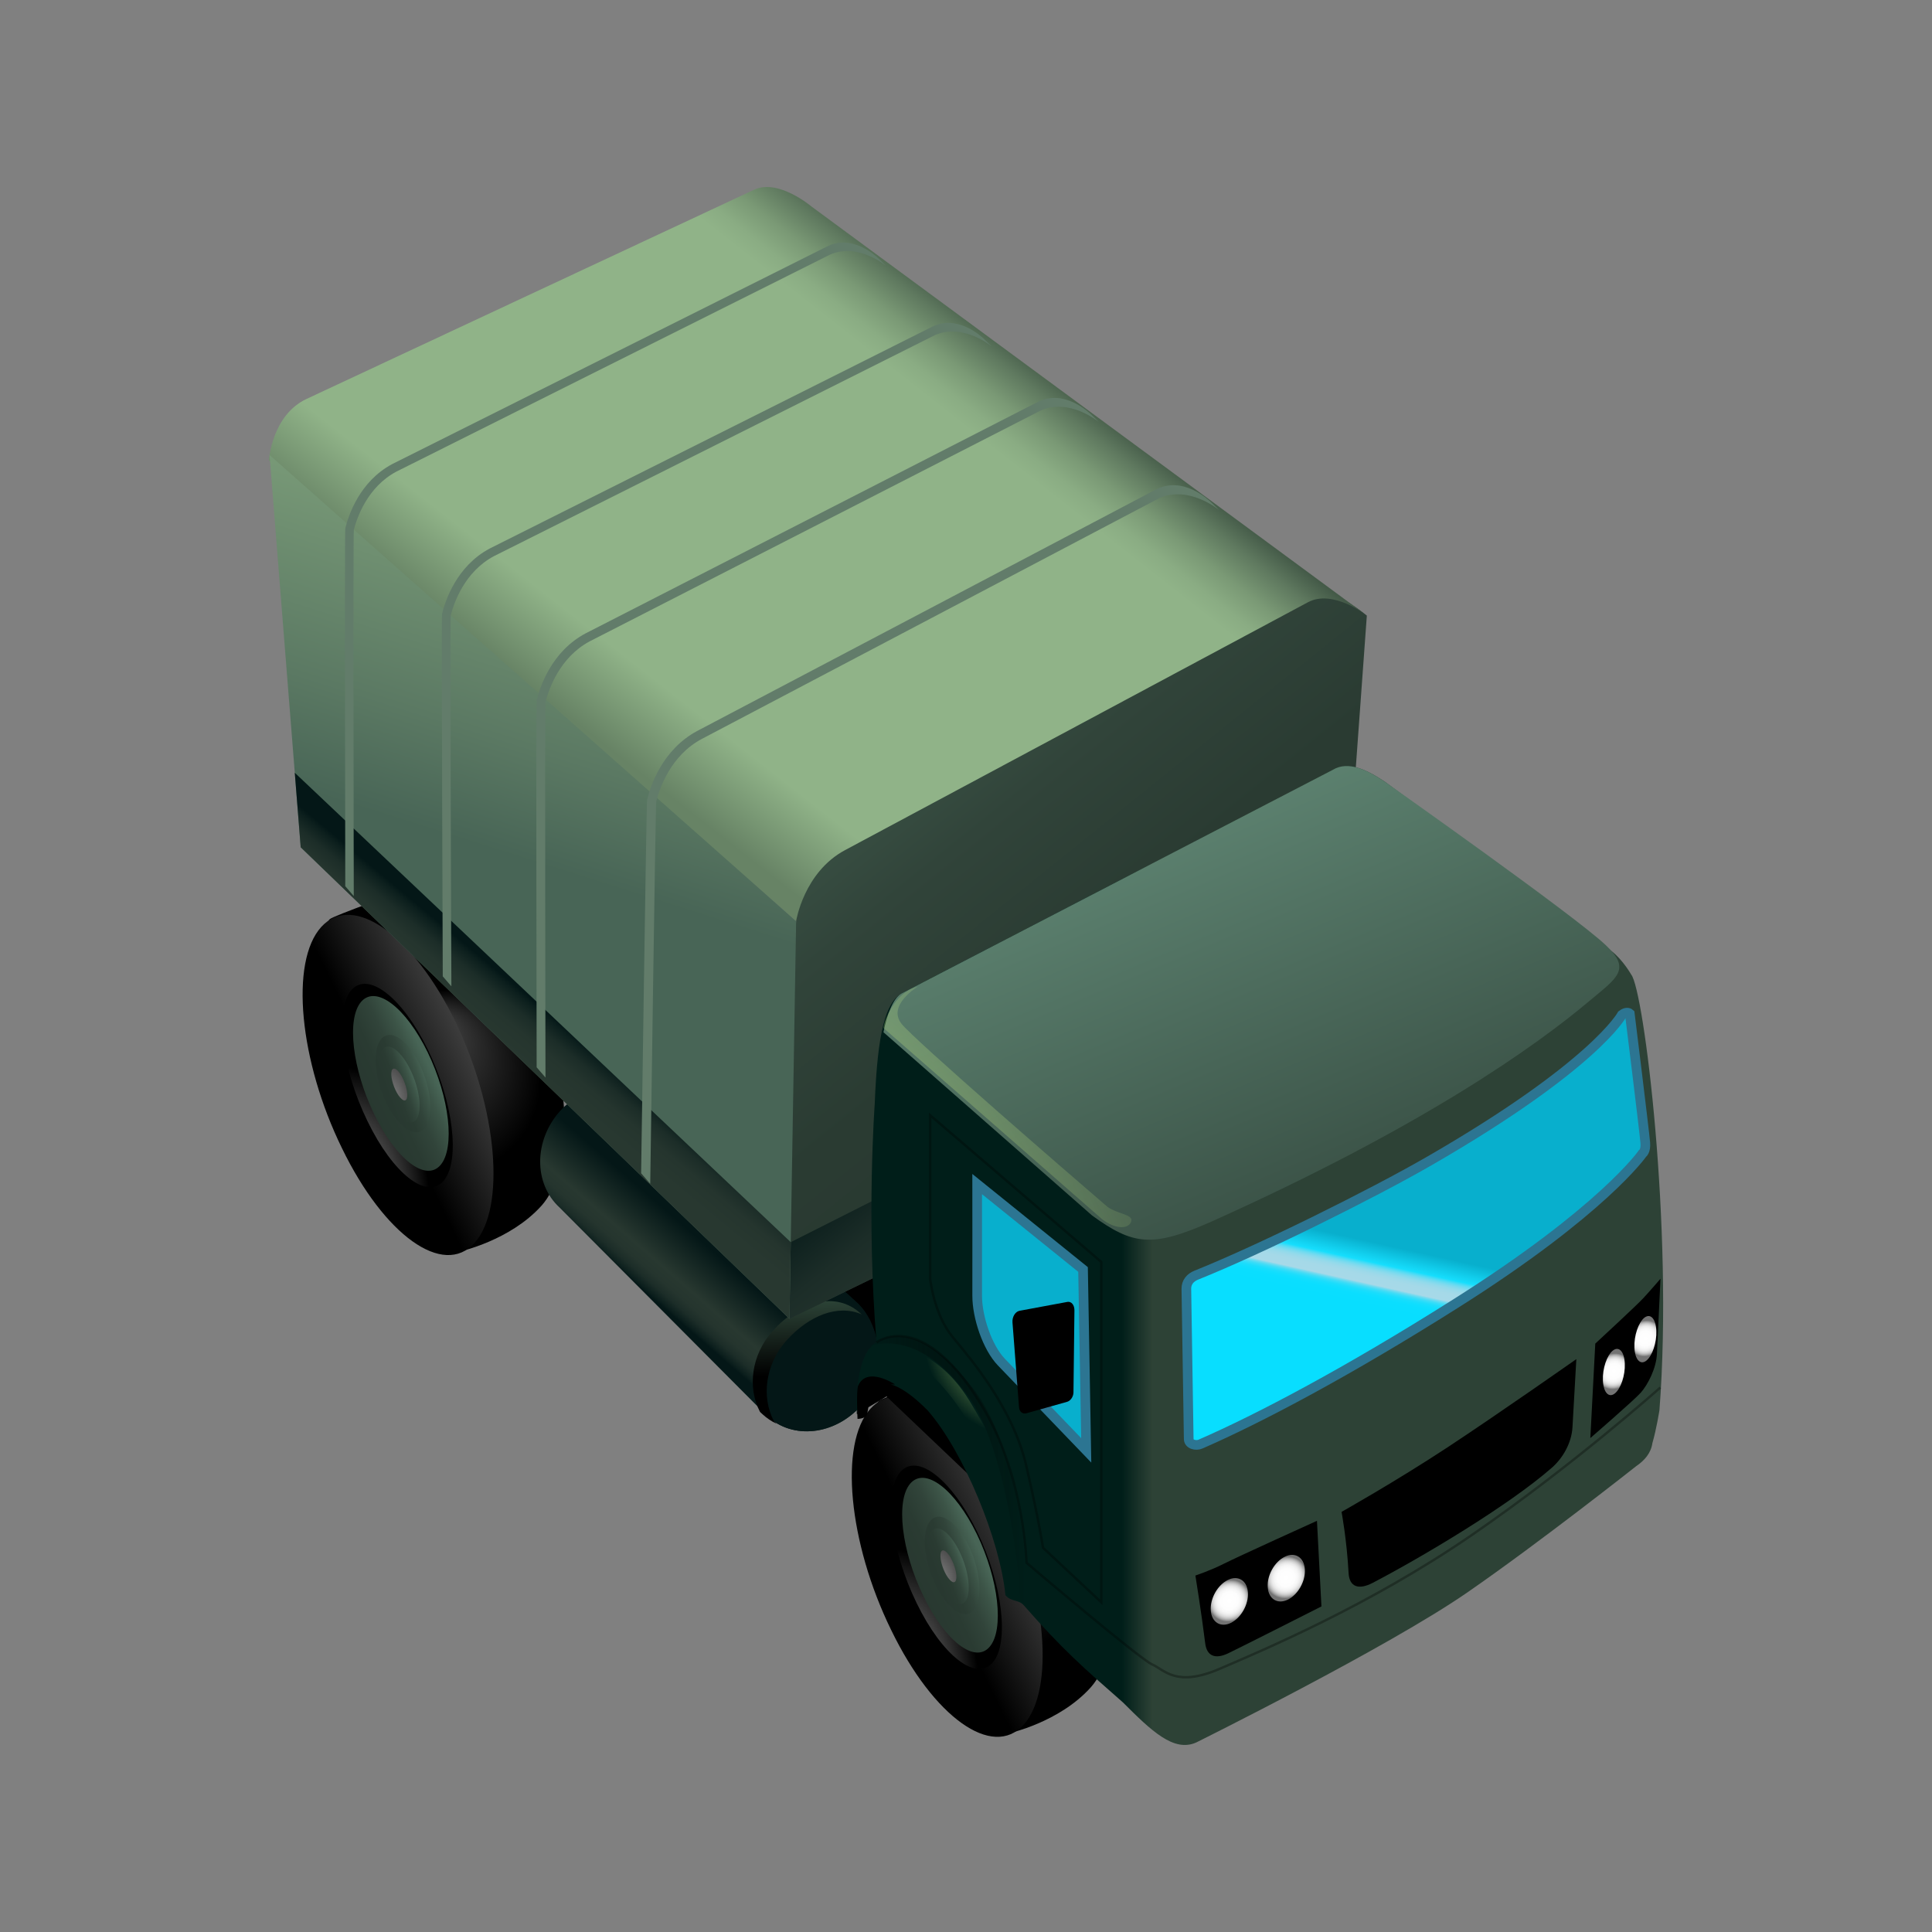 <?xml version="1.0" encoding="utf-8"?>
<!-- Generator: Adobe Illustrator 15.0.0, SVG Export Plug-In . SVG Version: 6.00 Build 0)  -->
<!DOCTYPE svg PUBLIC "-//W3C//DTD SVG 1.1//EN" "http://www.w3.org/Graphics/SVG/1.1/DTD/svg11.dtd">
<svg version="1.1" id="Layer_1" xmlns="http://www.w3.org/2000/svg" xmlns:xlink="http://www.w3.org/1999/xlink" x="0px" y="0px"
	 width="200px" height="200px" viewBox="0 0 200 200" enable-background="new 0 0 200 200" xml:space="preserve">
<rect x="0" y="0" width="200" height="200" fill="#808080" stroke="none"/>
<g id="icon">
	<g id="Layer_2">
	</g>
	<g id="Layer_1_1_">
		<g>
			<g>
				
					<radialGradient id="SVGID_1_" cx="246.428" cy="1293.979" r="9.528" fx="244.534" fy="1287.825" gradientTransform="matrix(1 0 0 1 -200 -1182)" gradientUnits="userSpaceOnUse">
					<stop  offset="0" style="stop-color:#4A4A4A"/>
					<stop  offset="1" style="stop-color:#000000"/>
				</radialGradient>
				<path fill="url(#SVGID_1_)" d="M42.287,91.977c3.443-1.853,8.898,2.518,12.838,10.65c4.332,9.027,4.178,18.586,0.924,22.195
					c-3.25,3.609-8.45,4.732-8.45,4.732c-4.335-9.025-16.75-30.772-13.481-34.387C34.445,94.815,41.905,92.181,42.287,91.977z"/>
				
					<linearGradient id="SVGID_2_" gradientUnits="userSpaceOnUse" x1="250.197" y1="1289.92" x2="239.834" y2="1294.978" gradientTransform="matrix(1 0 0 1 -200 -1182)">
					<stop  offset="0" style="stop-color:#474747"/>
					<stop  offset="1" style="stop-color:#000000"/>
				</linearGradient>
				<path fill="url(#SVGID_2_)" d="M47.152,105.775c4.352,9.029,5.217,19.271,1.978,22.885c-3.23,3.611-9.354-0.78-13.733-9.805
					c-4.417-9.03-5.404-19.275-2.149-22.889C36.511,92.357,42.759,96.75,47.152,105.775z"/>
				
					<radialGradient id="SVGID_3_" cx="-310.048" cy="2013.487" r="12.088" gradientTransform="matrix(0.613 -0.774 0.457 0.981 -694.846 -2089.627)" gradientUnits="userSpaceOnUse">
					<stop  offset="0.054" style="stop-color:#A7A7A7"/>
					<stop  offset="1" style="stop-color:#000000"/>
				</radialGradient>
				<path fill="url(#SVGID_3_)" d="M44.306,108.688c2.635,5.441,3.351,11.506,1.623,13.537c-1.728,2.039-5.253-0.725-7.89-6.17
					c-2.656-5.438-3.42-11.503-1.685-13.539C38.09,100.479,41.661,103.244,44.306,108.688z"/>
				
					<linearGradient id="SVGID_4_" gradientUnits="userSpaceOnUse" x1="-324.837" y1="2003.312" x2="-316.28" y2="2003.312" gradientTransform="matrix(0.631 -0.786 0.457 0.981 -672.064 -2104.671)">
					<stop  offset="0.024" style="stop-color:#283830"/>
					<stop  offset="0.374" style="stop-color:#2A3B32"/>
					<stop  offset="0.622" style="stop-color:#31443A"/>
					<stop  offset="0.838" style="stop-color:#3C5447"/>
					<stop  offset="1" style="stop-color:#486556"/>
				</linearGradient>
				<path fill="url(#SVGID_4_)" d="M44.279,108.943c2.261,4.672,2.845,9.895,1.319,11.666c-1.525,1.771-4.585-0.576-6.849-5.244
					c-2.275-4.666-2.891-9.889-1.365-11.66C38.918,101.93,42.007,104.279,44.279,108.943z"/>
				
					<linearGradient id="SVGID_5_" gradientUnits="userSpaceOnUse" x1="-633.283" y1="857.284" x2="-630.106" y2="857.284" gradientTransform="matrix(1.33 -0.696 0.719 1.986 265.737 -2030.004)">
					<stop  offset="0.024" style="stop-color:#283830"/>
					<stop  offset="0.374" style="stop-color:#2A3B32"/>
					<stop  offset="0.622" style="stop-color:#31443A"/>
					<stop  offset="0.838" style="stop-color:#3C5447"/>
					<stop  offset="1" style="stop-color:#486556"/>
				</linearGradient>
				<path fill="url(#SVGID_5_)" d="M43.851,111.127c1.024,2.713,0.899,5.393-0.271,5.979c-1.181,0.578-2.967-1.16-3.993-3.877
					c-1.03-2.723-0.913-5.396,0.269-5.98C41.034,106.666,42.825,108.402,43.851,111.127z"/>
				
					<linearGradient id="SVGID_6_" gradientUnits="userSpaceOnUse" x1="-594.025" y1="859.074" x2="-591.529" y2="859.074" gradientTransform="matrix(1.177 -0.628 0.734 1.979 108.516 -1960.22)">
					<stop  offset="0.024" style="stop-color:#283830"/>
					<stop  offset="0.374" style="stop-color:#2A3B32"/>
					<stop  offset="0.622" style="stop-color:#31443A"/>
					<stop  offset="0.838" style="stop-color:#3C5447"/>
					<stop  offset="1" style="stop-color:#486556"/>
				</linearGradient>
				<path fill="url(#SVGID_6_)" d="M42.824,111.529c0.819,2.131,0.815,4.188-0.002,4.602c-0.821,0.408-2.149-0.988-2.966-3.117
					c-0.825-2.135-0.829-4.195-0.007-4.604C40.669,108,42,109.395,42.824,111.529z"/>
				
					<radialGradient id="SVGID_7_" cx="-526.474" cy="862.54" r="4.101" gradientTransform="matrix(0.98 -0.54 0.754 1.97 -93.678 -1870.225)" gradientUnits="userSpaceOnUse">
					<stop  offset="0" style="stop-color:#AEAEAE"/>
					<stop  offset="0" style="stop-color:#787878"/>
					<stop  offset="1" style="stop-color:#000000"/>
				</radialGradient>
				<path fill="url(#SVGID_7_)" d="M41.857,112.002c0.354,0.898,0.406,1.742,0.121,1.893c-0.29,0.148-0.812-0.463-1.167-1.354
					c-0.355-0.896-0.409-1.745-0.119-1.896C40.983,110.492,41.51,111.102,41.857,112.002z"/>
			</g>
			<g>
				
					<radialGradient id="SVGID_8_" cx="303.273" cy="1343.852" r="9.527" fx="301.38" fy="1337.698" gradientTransform="matrix(1 0 0 1 -200 -1182)" gradientUnits="userSpaceOnUse">
					<stop  offset="0" style="stop-color:#4A4A4A"/>
					<stop  offset="1" style="stop-color:#000000"/>
				</radialGradient>
				<path fill="url(#SVGID_8_)" d="M99.133,141.85c3.443-1.854,8.898,2.521,12.838,10.65c4.334,9.027,4.178,18.586,0.926,22.195
					s-8.446,4.729-8.446,4.729c-4.336-9.021-16.752-30.771-13.482-34.383C91.29,144.688,98.751,142.053,99.133,141.85z"/>
				
					<linearGradient id="SVGID_9_" gradientUnits="userSpaceOnUse" x1="307.045" y1="1339.794" x2="296.682" y2="1344.852" gradientTransform="matrix(1 0 0 1 -200 -1182)">
					<stop  offset="0" style="stop-color:#474747"/>
					<stop  offset="1" style="stop-color:#000000"/>
				</linearGradient>
				<path fill="url(#SVGID_9_)" d="M103.998,155.648c4.354,9.025,5.218,19.271,1.979,22.885c-3.229,3.611-9.354-0.781-13.73-9.807
					c-4.416-9.029-5.403-19.273-2.149-22.888C93.357,142.23,99.605,146.623,103.998,155.648z"/>
				
					<radialGradient id="SVGID_10_" cx="-275.562" cy="2091.574" r="12.092" gradientTransform="matrix(0.613 -0.774 0.457 0.981 -694.846 -2089.627)" gradientUnits="userSpaceOnUse">
					<stop  offset="0.054" style="stop-color:#A7A7A7"/>
					<stop  offset="1" style="stop-color:#000000"/>
				</radialGradient>
				<path fill="url(#SVGID_10_)" d="M101.152,158.561c2.635,5.441,3.351,11.504,1.623,13.537c-1.729,2.039-5.254-0.725-7.895-6.17
					c-2.655-5.438-3.42-11.504-1.685-13.539C94.934,150.352,98.507,153.116,101.152,158.561z"/>
				
					<linearGradient id="SVGID_11_" gradientUnits="userSpaceOnUse" x1="-291.13" y1="2081.174" x2="-282.574" y2="2081.174" gradientTransform="matrix(0.631 -0.786 0.457 0.981 -672.064 -2104.671)">
					<stop  offset="0.024" style="stop-color:#283830"/>
					<stop  offset="0.374" style="stop-color:#2A3B32"/>
					<stop  offset="0.622" style="stop-color:#31443A"/>
					<stop  offset="0.838" style="stop-color:#3C5447"/>
					<stop  offset="1" style="stop-color:#486556"/>
				</linearGradient>
				<path fill="url(#SVGID_11_)" d="M101.125,158.816c2.262,4.672,2.846,9.895,1.318,11.666c-1.524,1.771-4.584-0.576-6.848-5.244
					c-2.275-4.668-2.892-9.889-1.365-11.66C95.764,151.803,98.854,154.152,101.125,158.816z"/>
				
					<linearGradient id="SVGID_12_" gradientUnits="userSpaceOnUse" x1="-608.771" y1="890.992" x2="-605.595" y2="890.992" gradientTransform="matrix(1.33 -0.696 0.719 1.986 265.737 -2030.004)">
					<stop  offset="0.024" style="stop-color:#283830"/>
					<stop  offset="0.374" style="stop-color:#2A3B32"/>
					<stop  offset="0.622" style="stop-color:#31443A"/>
					<stop  offset="0.838" style="stop-color:#3C5447"/>
					<stop  offset="1" style="stop-color:#486556"/>
				</linearGradient>
				<path fill="url(#SVGID_12_)" d="M100.697,160.999c1.023,2.714,0.898,5.394-0.271,5.978c-1.18,0.58-2.967-1.158-3.991-3.875
					c-1.03-2.724-0.915-5.396,0.268-5.98C97.881,156.539,99.671,158.275,100.697,160.999z"/>
				
					<linearGradient id="SVGID_13_" gradientUnits="userSpaceOnUse" x1="-566.845" y1="892.901" x2="-564.349" y2="892.901" gradientTransform="matrix(1.177 -0.628 0.734 1.979 108.516 -1960.22)">
					<stop  offset="0.024" style="stop-color:#283830"/>
					<stop  offset="0.374" style="stop-color:#2A3B32"/>
					<stop  offset="0.622" style="stop-color:#31443A"/>
					<stop  offset="0.838" style="stop-color:#3C5447"/>
					<stop  offset="1" style="stop-color:#486556"/>
				</linearGradient>
				<path fill="url(#SVGID_13_)" d="M99.67,161.402c0.818,2.131,0.814,4.188-0.002,4.601c-0.822,0.409-2.149-0.987-2.967-3.116
					c-0.826-2.135-0.828-4.195-0.008-4.607C97.516,157.873,98.848,159.268,99.67,161.402z"/>
				
					<radialGradient id="SVGID_14_" cx="-494.649" cy="896.578" r="4.099" gradientTransform="matrix(0.98 -0.54 0.754 1.97 -93.678 -1870.225)" gradientUnits="userSpaceOnUse">
					<stop  offset="0" style="stop-color:#AEAEAE"/>
					<stop  offset="0" style="stop-color:#787878"/>
					<stop  offset="1" style="stop-color:#000000"/>
				</radialGradient>
				<path fill="url(#SVGID_14_)" d="M98.703,161.874c0.355,0.899,0.405,1.742,0.121,1.894c-0.289,0.148-0.811-0.463-1.166-1.354
					c-0.355-0.897-0.408-1.746-0.119-1.896C97.829,160.365,98.355,160.975,98.703,161.874z"/>
			</g>
			<polygon points="48.438,103.324 107.406,159.443 138.939,139.201 75.678,94.045 			"/>
			
				<linearGradient id="SVGID_15_" gradientUnits="userSpaceOnUse" x1="204.973" y1="1423.013" x2="199.486" y2="1428.355" gradientTransform="matrix(1.039 -0.062 0.024 0.961 -173.277 -1225.274)">
				<stop  offset="0" style="stop-color:#041717"/>
				<stop  offset="0.588" style="stop-color:#283830"/>
				<stop  offset="0.749" style="stop-color:#25352E"/>
				<stop  offset="0.862" style="stop-color:#1C2D28"/>
				<stop  offset="0.961" style="stop-color:#0C1F1D"/>
				<stop  offset="1" style="stop-color:#041717"/>
			</linearGradient>
			<path fill="url(#SVGID_15_)" d="M89.109,145.549c-2.73,3.039-7.062,3.501-9.693,1.037L57.914,124.99
				c-2.682-2.467-2.66-6.934,0.062-9.975l0,0c2.74-3.043,6.559-2.232,9.24,0.232l21.509,19.592
				C91.363,137.314,91.85,142.505,89.109,145.549L89.109,145.549z"/>
			<g>
				
					<linearGradient id="SVGID_16_" gradientUnits="userSpaceOnUse" x1="490.353" y1="1553.485" x2="477.012" y2="1543.957" gradientTransform="matrix(0.921 -0.055 0.024 0.961 -249.558 -1219.913)">
					<stop  offset="0.024" style="stop-color:#283830"/>
					<stop  offset="0.405" style="stop-color:#25352E"/>
					<stop  offset="0.674" style="stop-color:#1C2D28"/>
					<stop  offset="0.908" style="stop-color:#0C1F1D"/>
					<stop  offset="1" style="stop-color:#041717"/>
				</linearGradient>
				<path fill="url(#SVGID_16_)" d="M80.472,137.967c-2.216,2.469-2.632,5.859-1.312,8.379l0.256,0.24
					c2.632,2.464,6.963,2.002,9.693-1.037c2.223-2.471,2.092-6.587,0.785-9.104l-0.256-0.236
					C86.993,133.734,83.206,134.924,80.472,137.967z"/>
			</g>
			
				<linearGradient id="SVGID_17_" gradientUnits="userSpaceOnUse" x1="213.673" y1="1424.191" x2="213.478" y2="1436.849" gradientTransform="matrix(1.039 -0.062 0.024 0.961 -173.277 -1225.274)">
				<stop  offset="0" style="stop-color:#476C58"/>
				<stop  offset="1" style="stop-color:#000000"/>
			</linearGradient>
			<path fill="url(#SVGID_17_)" d="M80.37,147.369l-0.252-0.238c-1.319-2.518-0.901-5.91,1.315-8.379
				c2.284-2.541,5.295-3.775,7.77-2.684l-0.047-0.043c-2.645-2.471-6.436-1.283-9.171,1.76c-2.216,2.468-2.63,5.859-1.307,8.378
				l0.253,0.237c0.451,0.418,0.949,0.744,1.477,0.996C80.396,147.386,80.385,147.375,80.37,147.369z"/>
			
				<linearGradient id="SVGID_18_" gradientUnits="userSpaceOnUse" x1="324.861" y1="1298.609" x2="285.798" y2="1250.018" gradientTransform="matrix(1 0 0 1 -200 -1182)">
				<stop  offset="0.024" style="stop-color:#283830"/>
				<stop  offset="0.374" style="stop-color:#2A3B32"/>
				<stop  offset="0.622" style="stop-color:#31443A"/>
				<stop  offset="0.838" style="stop-color:#3C5447"/>
				<stop  offset="1" style="stop-color:#486556"/>
			</linearGradient>
			<path fill="url(#SVGID_18_)" d="M82.414,95.359l-0.65,10.809l-2.912,22.969l2.873,7.387l56.48-27.494l3.289-45.302
				c0,0-6.451-5.469-11.951-3.641C111.432,66.107,75.417,85.7,75.417,85.7L82.414,95.359z"/>
			
				<linearGradient id="SVGID_19_" gradientUnits="userSpaceOnUse" x1="315.992" y1="1307.794" x2="302.365" y2="1290.843" gradientTransform="matrix(1 0 0 1 -200 -1182)">
				<stop  offset="0.024" style="stop-color:#283830"/>
				<stop  offset="0.405" style="stop-color:#25352E"/>
				<stop  offset="0.674" style="stop-color:#1C2D28"/>
				<stop  offset="0.908" style="stop-color:#0C1F1D"/>
				<stop  offset="1" style="stop-color:#041717"/>
			</linearGradient>
			<polygon fill="url(#SVGID_19_)" points="81.857,128.588 81.725,136.523 138.205,109.029 138.246,100.124 			"/>
			
				<linearGradient id="SVGID_20_" gradientUnits="userSpaceOnUse" x1="265.252" y1="1261.221" x2="301.691" y2="1214.805" gradientTransform="matrix(1 0 0 1 -200 -1182)">
				<stop  offset="0" style="stop-color:#678365"/>
				<stop  offset="0.145" style="stop-color:#90B388"/>
				<stop  offset="0.83" style="stop-color:#90B388"/>
				<stop  offset="0.861" style="stop-color:#8AAC83"/>
				<stop  offset="0.905" style="stop-color:#7A9975"/>
				<stop  offset="0.957" style="stop-color:#5F795F"/>
				<stop  offset="1" style="stop-color:#445A48"/>
			</linearGradient>
			<path fill="url(#SVGID_20_)" d="M82.414,95.359c0,0,0.791-5.066,5.064-7.355c12.407-6.644,37.903-20.296,47.917-25.658
				c2.61-1.398,6.103,1.378,6.103,1.378L84.002,21.377c0,0-3.428-2.911-5.934-1.738c-9.776,4.57-34.898,16.313-46.335,21.66
				c-3.586,1.677-3.897,6.334-3.897,6.334L82.414,95.359z"/>
			
				<linearGradient id="SVGID_21_" gradientUnits="userSpaceOnUse" x1="274.257" y1="1212.313" x2="255.547" y2="1271.489" gradientTransform="matrix(1 0 0 1 -200 -1182)">
				<stop  offset="0" style="stop-color:#90B388"/>
				<stop  offset="0.196" style="stop-color:#8AAC84"/>
				<stop  offset="0.48" style="stop-color:#789977"/>
				<stop  offset="0.816" style="stop-color:#5B7963"/>
				<stop  offset="1" style="stop-color:#486556"/>
			</linearGradient>
			<polygon fill="url(#SVGID_21_)" points="82.414,95.359 81.725,136.523 31.129,87.71 27.903,47.099 			"/>
			
				<linearGradient id="SVGID_22_" gradientUnits="userSpaceOnUse" x1="254.473" y1="1292.238" x2="258.046" y2="1287.951" gradientTransform="matrix(1 0 0 1 -200 -1182)">
				<stop  offset="0.024" style="stop-color:#283830"/>
				<stop  offset="0.405" style="stop-color:#25352E"/>
				<stop  offset="0.674" style="stop-color:#1C2D28"/>
				<stop  offset="0.908" style="stop-color:#0C1F1D"/>
				<stop  offset="1" style="stop-color:#041717"/>
			</linearGradient>
			<polygon fill="url(#SVGID_22_)" points="81.857,128.588 81.725,136.523 31.129,87.71 30.516,79.996 			"/>
			
				<linearGradient id="SVGID_23_" gradientUnits="userSpaceOnUse" x1="321.589" y1="1311.97" x2="316.119" y2="1311.97" gradientTransform="matrix(1 0 0 1 -200 -1182)">
				<stop  offset="0.412" style="stop-color:#2D4236"/>
				<stop  offset="1" style="stop-color:#001E19"/>
			</linearGradient>
			<path fill="url(#SVGID_23_)" d="M166.846,98.473c1.174,0.918,2.018,2.417,2.018,2.417c1.3,1.562,4.381,26.146,2.921,45.09
				c0,0-0.298,1.922-0.731,3.414c-0.146,1.026-0.8,1.787-1.68,2.385c0,0-9.909,7.836-17.463,13.062
				c-8.244,5.707-28.074,15.537-28.074,15.537c-2.335,1.052-4.67-1.228-7.592-4.146c-4.104-3.604-6.229-5.447-10.271-10.06
				c-0.543-0.614-1.271-0.312-1.894-1.039c-0.56-5.688-4.285-14.791-8.029-19.106c-6.521-6.631-7.351,0.375-7.351,0.375
				s-0.389-6.075,2.035-7.442c-1.06-12.701-0.184-24.67-0.184-24.67c0.293-7.595,1.16-10.429,2.723-11.418l44.684-23.17
				c1.619-0.994,3.604,0.029,5.393,1.215C143.346,80.916,160.953,93.861,166.846,98.473z"/>
			
				<linearGradient id="SVGID_24_" gradientUnits="userSpaceOnUse" x1="297.239" y1="1208.779" x2="365.687" y2="1370.947" gradientTransform="matrix(1 0 0 1 -200 -1182)">
				<stop  offset="0" style="stop-color:#90CAAE"/>
				<stop  offset="1" style="stop-color:#000000"/>
			</linearGradient>
			<path fill="url(#SVGID_24_)" d="M125.365,126.479c21.826-9.795,33.568-18.123,39.311-22.979c2.771-2.305,4.186-3.185,1.572-5.639
				c-3.229-3.084-22.902-16.943-22.902-16.943c-1.789-1.186-3.771-2.209-5.391-1.215l-44.684,23.17
				c-0.822,0.521-1.443,2.098-1.814,3.984c0,0,17.143,15.057,21.594,18.969C117.264,128.885,119.259,129.188,125.365,126.479z"/>
			
				<linearGradient id="SVGID_25_" gradientUnits="userSpaceOnUse" x1="342.819" y1="1089.754" x2="345.572" y2="1080.496" gradientTransform="matrix(1 -0.075 0 1 -200 -925.227)">
				<stop  offset="0.337" style="stop-color:#08DEFF"/>
				<stop  offset="0.43" style="stop-color:#0ADEFF"/>
				<stop  offset="0.464" style="stop-color:#11DEFE"/>
				<stop  offset="0.488" style="stop-color:#1CDDFC"/>
				<stop  offset="0.507" style="stop-color:#2DDDFA"/>
				<stop  offset="0.524" style="stop-color:#43DCF6"/>
				<stop  offset="0.538" style="stop-color:#5FDBF2"/>
				<stop  offset="0.551" style="stop-color:#7EDAEE"/>
				<stop  offset="0.563" style="stop-color:#A3D9E9"/>
				<stop  offset="0.564" style="stop-color:#A7D9E8"/>
				<stop  offset="0.642" style="stop-color:#A5D9E8"/>
				<stop  offset="0.678" style="stop-color:#9DD9E9"/>
				<stop  offset="0.705" style="stop-color:#91DAEB"/>
				<stop  offset="0.729" style="stop-color:#7EDAEE"/>
				<stop  offset="0.749" style="stop-color:#67DBF1"/>
				<stop  offset="0.767" style="stop-color:#49DCF6"/>
				<stop  offset="0.784" style="stop-color:#27DDFA"/>
				<stop  offset="0.791" style="stop-color:#16DEFD"/>
				<stop  offset="1" style="stop-color:#08AFCD"/>
			</linearGradient>
			<path fill="url(#SVGID_25_)" stroke="#2C7592" stroke-miterlimit="10" d="M168.713,104.922c0,0-0.29-0.271-0.807,0.121
				c0,0-2.826,5.285-20.033,15.193c-5.787,3.332-17.323,9.08-24.041,11.771c-0.619,0.25-1.021,0.732-1.021,1.392l0.244,15.527
				c-0.025,0.608,0.756,0.77,1.217,0.567c6.082-2.646,15.266-7.502,26.364-14.513c15.294-9.648,19.39-15.564,19.39-15.564
				s0.369-0.245,0.293-1.111C170.209,116.993,168.713,104.922,168.713,104.922z"/>
			
				<radialGradient id="SVGID_26_" cx="260.36" cy="1331.045" r="68.753" gradientTransform="matrix(1 0 0 1 -200 -1182)" gradientUnits="userSpaceOnUse">
				<stop  offset="0" style="stop-color:#D9FF8B"/>
				<stop  offset="1" style="stop-color:#D9FF8B;stop-opacity:0"/>
			</radialGradient>
			<path fill="url(#SVGID_26_)" d="M114.629,124.918c1.04,0.754,2.605,0.794,2.49,1.438c-0.178,0.938-1.674,0.918-3.033-0.149
				c-4.477-3.935-22.629-19.787-22.629-19.787s0.026-0.983,1.135-2.543c1.109-1.56,2.435-1.751,2.435-1.751
				s-3.237,1.924-1.691,3.868C94.668,107.665,110.732,121.574,114.629,124.918z"/>
			
				<linearGradient id="SVGID_27_" gradientUnits="userSpaceOnUse" x1="336.152" y1="1301.587" x2="334.485" y2="1302.54" gradientTransform="matrix(1 0 0 1 -200 -1182)">
				<stop  offset="0" style="stop-color:#0888A4"/>
				<stop  offset="0.337" style="stop-color:#08DEFF"/>
				<stop  offset="0.43" style="stop-color:#0ADEFF"/>
				<stop  offset="0.464" style="stop-color:#11DEFE"/>
				<stop  offset="0.488" style="stop-color:#1CDDFC"/>
				<stop  offset="0.507" style="stop-color:#2DDDFA"/>
				<stop  offset="0.524" style="stop-color:#43DCF6"/>
				<stop  offset="0.538" style="stop-color:#5FDBF2"/>
				<stop  offset="0.551" style="stop-color:#7EDAEE"/>
				<stop  offset="0.563" style="stop-color:#A3D9E9"/>
				<stop  offset="0.564" style="stop-color:#A7D9E8"/>
				<stop  offset="0.642" style="stop-color:#A5D9E8"/>
				<stop  offset="0.678" style="stop-color:#9DD9E9"/>
				<stop  offset="0.705" style="stop-color:#91DAEB"/>
				<stop  offset="0.729" style="stop-color:#7EDAEE"/>
				<stop  offset="0.749" style="stop-color:#67DBF1"/>
				<stop  offset="0.767" style="stop-color:#49DCF6"/>
				<stop  offset="0.784" style="stop-color:#27DDFA"/>
				<stop  offset="0.791" style="stop-color:#16DEFD"/>
				<stop  offset="1" style="stop-color:#08AFCD"/>
			</linearGradient>
			<path fill="url(#SVGID_27_)" stroke="#2C7592" stroke-miterlimit="10" d="M103.664,141.007c3.33,3.461,8.783,9.136,8.783,9.136
				l-0.331-18.727l-10.96-8.841c0,0,0.01,9.044,0.002,11.563C101.154,136.334,102.2,139.484,103.664,141.007z"/>
			<path d="M126.691,161.879c-1.414,0.715-2.943,1.219-2.943,1.219s0.637,3.938,1.014,7.012c0.163,1.318,1.023,1.686,2.377,1.041
				c1.219-0.58,9.656-4.855,9.656-4.855l-0.463-8.861C136.332,157.427,128.005,161.211,126.691,161.879z"/>
			<g>
				<g>
					<path d="M111.125,144.154c-0.012,0.432-0.297,0.854-0.654,0.96l-4.221,1.188c-0.384,0.107-0.723-0.157-0.758-0.604l-0.68-8.802
						c-0.043-0.574,0.289-1.121,0.737-1.205l4.947-0.918c0.413-0.073,0.733,0.318,0.729,0.873L111.125,144.154z"/>
				</g>
			</g>
			<path fill="none" stroke="#CCCCCC" stroke-linecap="round" d="M119.294,158.088"/>
			<path fill="none" stroke="#FFFFFF" stroke-width="0.5" stroke-linecap="round" d="M119.294,158.088"/>
			
				<radialGradient id="SVGID_28_" cx="327.262" cy="1115.484" r="2.161" gradientTransform="matrix(1 -0.075 0 1 -200 -925.227)" gradientUnits="userSpaceOnUse">
				<stop  offset="0" style="stop-color:#FFFFFF"/>
				<stop  offset="0.42" style="stop-color:#FDFDFD"/>
				<stop  offset="0.572" style="stop-color:#F6F6F6"/>
				<stop  offset="0.679" style="stop-color:#EBEBEB"/>
				<stop  offset="0.767" style="stop-color:#DADADA"/>
				<stop  offset="0.841" style="stop-color:#C4C4C4"/>
				<stop  offset="0.908" style="stop-color:#A8A8A8"/>
				<stop  offset="0.966" style="stop-color:#898989"/>
				<stop  offset="1" style="stop-color:#737373"/>
			</radialGradient>
			<path fill="url(#SVGID_28_)" d="M129.184,164.844c0.088,1.227-0.703,2.643-1.768,3.157c-1.061,0.515-1.992-0.062-2.077-1.288
				c-0.085-1.229,0.704-2.641,1.769-3.156C128.17,163.039,129.102,163.617,129.184,164.844z"/>
			
				<radialGradient id="SVGID_29_" cx="333.156" cy="1113.521" r="2.161" gradientTransform="matrix(1 -0.075 0 1 -200 -925.227)" gradientUnits="userSpaceOnUse">
				<stop  offset="0" style="stop-color:#FFFFFF"/>
				<stop  offset="0.42" style="stop-color:#FDFDFD"/>
				<stop  offset="0.572" style="stop-color:#F6F6F6"/>
				<stop  offset="0.679" style="stop-color:#EBEBEB"/>
				<stop  offset="0.767" style="stop-color:#DADADA"/>
				<stop  offset="0.841" style="stop-color:#C4C4C4"/>
				<stop  offset="0.908" style="stop-color:#A8A8A8"/>
				<stop  offset="0.966" style="stop-color:#898989"/>
				<stop  offset="1" style="stop-color:#737373"/>
			</radialGradient>
			<path fill="url(#SVGID_29_)" d="M135.079,162.438c0.087,1.229-0.703,2.646-1.769,3.158c-1.062,0.514-1.99-0.062-2.076-1.289
				c-0.086-1.227,0.703-2.64,1.769-3.156C134.064,160.634,134.996,161.212,135.079,162.438z"/>
			
				<radialGradient id="SVGID_30_" cx="306.315" cy="1320.111" r="10.732" gradientTransform="matrix(1 0 0 1 -200 -1182)" gradientUnits="userSpaceOnUse">
				<stop  offset="0" style="stop-color:#D9FF8B"/>
				<stop  offset="1" style="stop-color:#D9FF8B;stop-opacity:0"/>
			</radialGradient>
			<path fill="url(#SVGID_30_)" d="M91.523,139.301c0,0,5.061-0.488,8.855,5.738c3.343,5.486,5.449,10.706,4.867,12.459
				c-0.584,1.752-1.991-5.54-5.257-10.707c-5.353-8.467-9.732-6.811-9.732-6.811L91.523,139.301z"/>
			
				<linearGradient id="SVGID_31_" gradientUnits="userSpaceOnUse" x1="290.062" y1="1334.35" x2="306.269" y2="1334.35" gradientTransform="matrix(1 0 0 1 -200 -1182)">
				<stop  offset="0" style="stop-color:#001C18"/>
				<stop  offset="1" style="stop-color:#000000;stop-opacity:0"/>
			</linearGradient>
			<path fill="url(#SVGID_31_)" d="M90.732,138.959c0,0,3.904-3.359,10.229,5.068c3.422,4.561,5.404,14.004,5.305,22.375
				l-0.682-0.729c0-3.215-1.555-15.731-5.205-20.927c-5.303-7.544-10.317-5.396-10.317-5.396L90.732,138.959z"/>
			
				<radialGradient id="SVGID_32_" cx="314.062" cy="1353.218" r="31.556" gradientTransform="matrix(1 0 0 1 -200 -1182)" gradientUnits="userSpaceOnUse">
				<stop  offset="0" style="stop-color:#FFFFFF"/>
				<stop  offset="0.368" style="stop-color:#FDFDFD"/>
				<stop  offset="0.502" style="stop-color:#F6F6F6"/>
				<stop  offset="0.599" style="stop-color:#EAEAEA"/>
				<stop  offset="0.677" style="stop-color:#D9D9D9"/>
				<stop  offset="0.744" style="stop-color:#C3C3C3"/>
				<stop  offset="0.803" style="stop-color:#A8A8A8"/>
				<stop  offset="0.857" style="stop-color:#878787"/>
				<stop  offset="0.906" style="stop-color:#616161"/>
				<stop  offset="0.952" style="stop-color:#363636"/>
				<stop  offset="0.993" style="stop-color:#080808"/>
				<stop  offset="1" style="stop-color:#000000"/>
			</radialGradient>
			<path fill="url(#SVGID_32_)" d="M88.697,146.402l3.165-1.897l0.292-0.729c0,0,0.438-0.584-0.438-0.729
				S89.333,143.336,88.697,146.402z"/>
			<path opacity="0.31" fill="none" stroke="#000000" stroke-width="0.25" enable-background="new    " d="M114.004,165.865v-35.229
				l-17.712-15.182v16.937c0,0,0.387,3.696,2.337,6.032c1.943,2.335,6.227,7.396,7.59,13.231c1.363,5.845,1.752,8.566,1.752,8.566
				L114.004,165.865z"/>
			<path d="M170.102,134.398c0.771-0.828,1.791-2.025,1.791-2.025s-0.186,3.973-0.367,7.766c-0.067,1.498-0.932,3.188-1.668,4.023
				c-0.664,0.757-5.227,4.705-5.227,4.705l0.512-9.779C165.143,139.088,169.387,135.172,170.102,134.398z"/>
			
				<radialGradient id="SVGID_33_" cx="370.328" cy="1091.56" r="1.86" gradientTransform="matrix(1 -0.075 0 1 -200 -925.227)" gradientUnits="userSpaceOnUse">
				<stop  offset="0" style="stop-color:#FFFFFF"/>
				<stop  offset="0.42" style="stop-color:#FDFDFD"/>
				<stop  offset="0.572" style="stop-color:#F6F6F6"/>
				<stop  offset="0.679" style="stop-color:#EBEBEB"/>
				<stop  offset="0.767" style="stop-color:#DADADA"/>
				<stop  offset="0.841" style="stop-color:#C4C4C4"/>
				<stop  offset="0.908" style="stop-color:#A8A8A8"/>
				<stop  offset="0.966" style="stop-color:#898989"/>
				<stop  offset="1" style="stop-color:#737373"/>
			</radialGradient>
			<path fill="url(#SVGID_33_)" d="M171.464,137.758c0.05,1.229-0.419,2.614-1.043,3.102c-0.626,0.481-1.173-0.123-1.228-1.354
				c-0.051-1.232,0.416-2.615,1.041-3.104C170.863,135.922,171.413,136.525,171.464,137.758z"/>
			
				<radialGradient id="SVGID_34_" cx="367.066" cy="1094.715" r="1.859" gradientTransform="matrix(1 -0.075 0 1 -200 -925.227)" gradientUnits="userSpaceOnUse">
				<stop  offset="0" style="stop-color:#FFFFFF"/>
				<stop  offset="0.42" style="stop-color:#FDFDFD"/>
				<stop  offset="0.572" style="stop-color:#F6F6F6"/>
				<stop  offset="0.679" style="stop-color:#EBEBEB"/>
				<stop  offset="0.767" style="stop-color:#DADADA"/>
				<stop  offset="0.841" style="stop-color:#C4C4C4"/>
				<stop  offset="0.908" style="stop-color:#A8A8A8"/>
				<stop  offset="0.966" style="stop-color:#898989"/>
				<stop  offset="1" style="stop-color:#737373"/>
			</radialGradient>
			<path fill="url(#SVGID_34_)" d="M168.201,141.157c0.051,1.229-0.418,2.614-1.043,3.101c-0.626,0.482-1.174-0.121-1.227-1.352
				c-0.054-1.232,0.416-2.617,1.041-3.104C167.604,139.322,168.15,139.927,168.201,141.157z"/>
			<path opacity="0.31" fill="none" stroke="#000000" stroke-width="0.25" enable-background="new    " d="M171.875,143.637
				c0,0-9.113,8.137-19.626,15.346c-10.511,7.207-21.459,11.824-25.983,13.771c-4.521,1.945-5.688,0.123-7.007-0.459
				c-1.313-0.584-12.993-10.516-12.993-10.516s-0.223-8.637-4.271-15.658c-6.351-11.01-11.258-7.158-11.258-7.158"/>
			<path d="M149.85,149.826c-5.42,3.566-10.972,6.682-10.972,6.682s0.543,2.906,0.729,6.344c0.082,1.447,1.063,1.75,2.488,1.008
				c5.049-2.637,14.104-8.01,18.576-11.943c1.085-0.955,2.021-2.51,2.112-4.186c0.214-3.729,0.399-7.035,0.399-7.035
				S155.132,146.348,149.85,149.826z"/>
			<path d="M88.834,143.448c-0.207,0.479-0.063,3.437-0.063,3.437s0.847-0.013,0.974-0.455c0.13-0.451,0.158-1.06,0.328-1.51
				c0.656-1.766,2.587-1.602,2.587-1.602S89.744,141.375,88.834,143.448z"/>
			<path fill="#627C6A" d="M67.31,122.544l-0.941-1.089c0.006-0.04,0.54-38.336,0.62-38.664c0.351-1.443,1.582-5.193,5.191-7.125
				l47.416-24.959c2.854-1.529,5.547,1.092,5.699,1.214l0.921,0.893c-0.032-0.026-3.087-2.585-6.17-1.267L72.629,76.506
				c-3.184,1.704-4.343,5.077-4.69,6.428C67.848,83.289,67.31,123.486,67.31,122.544z"/>
			<path fill="#627C6A" d="M56.469,111.546l-0.916-1.06c0.007-0.039-0.078-37.658,0-37.979c0.342-1.403,1.538-5.052,5.05-6.931
				l46.734-23.919c2.772-1.487,5.396,1.062,5.544,1.181l0.896,0.869c-0.032-0.025-3.004-2.515-6.004-1.232L61.04,66.395
				c-3.097,1.657-4.226,4.939-4.563,6.253C56.388,72.994,56.469,112.463,56.469,111.546z"/>
			<path fill="#627C6A" d="M46.728,102.105l-0.894-1.033c0.006-0.038-0.15-37.209-0.074-37.521c0.333-1.37,1.502-4.932,4.93-6.767
				l45.699-22.906c2.707-1.453,5.267,1.038,5.412,1.153l0.874,0.848c-0.03-0.024-2.931-2.455-5.86-1.203L51.116,57.582
				c-3.022,1.618-4.124,4.822-4.455,6.106C46.575,64.024,46.728,103.001,46.728,102.105z"/>
			<path fill="#627C6A" d="M36.623,92.76l-0.881-1.02c0.006-0.037-0.075-36.725,0-37.033c0.329-1.349,1.479-4.857,4.856-6.665
				l44.939-22.487c2.667-1.43,5.188,1.022,5.332,1.136l0.86,0.835c-0.03-0.024-2.887-2.417-5.771-1.184l-44.94,22.487
				c-2.978,1.594-4.062,4.749-4.389,6.014C36.544,55.174,36.623,93.641,36.623,92.76z"/>
		</g>
	</g>
</g>
</svg>
